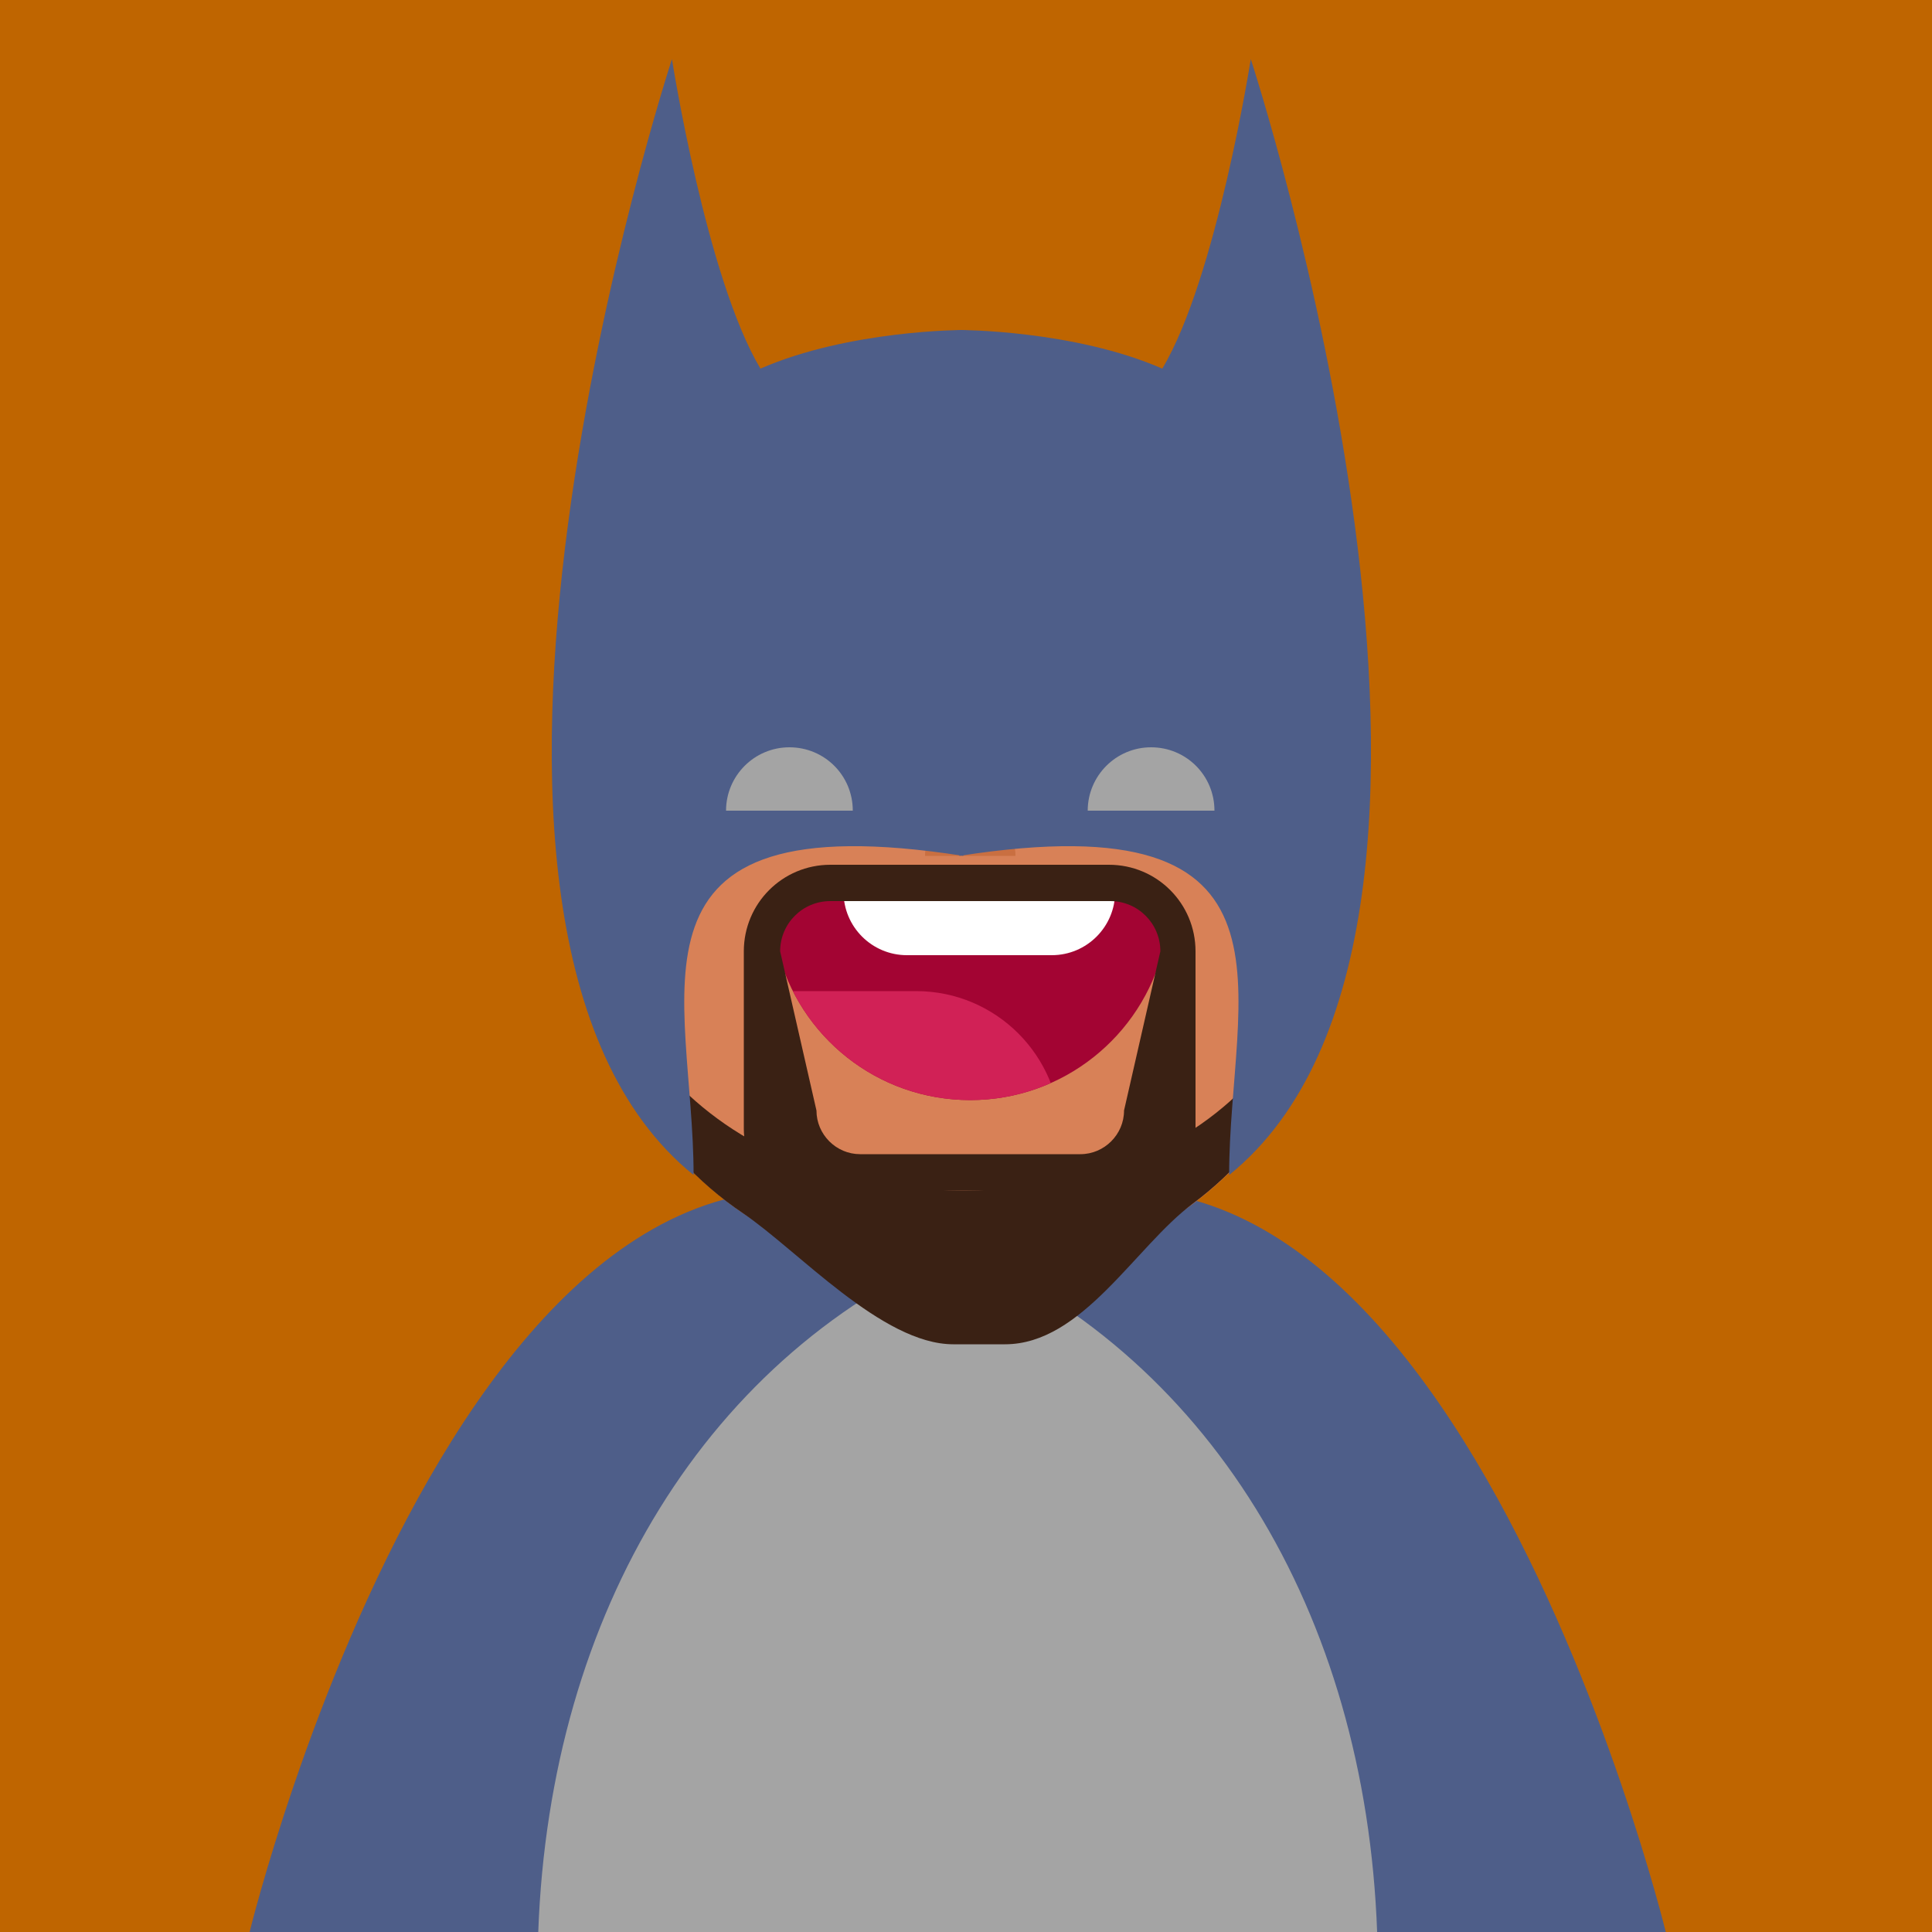 <?xml version="1.0" encoding="UTF-8"?><svg id="d" xmlns="http://www.w3.org/2000/svg" width="50" height="50" xmlns:xlink="http://www.w3.org/1999/xlink" viewBox="0 0 50 50"><defs><clipPath id="e"><path d="M21.11,23.32h7.99c.66,0,1.16,.62,1,1.26-.56,2.23-2.58,3.89-4.99,3.89s-4.43-1.65-4.99-3.89c-.16-.64,.34-1.26,1-1.26Z" style="fill:none;"/></clipPath></defs><rect width="50" height="50" style="fill:#bf6500;"/><path d="M24.94,29.87h0c6.46,0,11.7,5.24,11.7,11.7v8.43H13.23v-8.43c0-6.46,5.24-11.7,11.7-11.7Z" style="fill:#a4a4a4;"/><path d="M43.11,50s-6.18-25.34-18.57-17.79c6.72,2.77,10.8,9.51,11.1,17.79h7.47Z" style="fill:#4e5e89;"/><path d="M6.46,50s6.18-25.34,18.57-17.79c-6.72,2.77-10.8,9.51-11.1,17.79H6.46Z" style="fill:#4e5e89;"/><path d="M25.54,32.91h-1.34c-4.93,0-8.92-4-8.92-8.92l-.11-4.42,1.72-1.87v-2.38c0-.75,.61-1.36,1.36-1.36h13.15c.75,0,1.36,.61,1.36,1.36v2.38l1.59,1.87,.13,4.42c0,4.93-4,8.92-8.92,8.92Z" style="fill:#d88157;"/><g><path d="M26.28,22.15h-2.34c0-.65,.52-1.17,1.17-1.17s1.17,.52,1.17,1.17Z" style="fill:#c96f41;"/><g><path d="M21.11,23.32h7.99c.66,0,1.16,.62,1,1.26-.56,2.23-2.58,3.89-4.99,3.89s-4.43-1.65-4.99-3.89c-.16-.64,.34-1.26,1-1.26Z" style="fill:#a30433;"/><g style="clip-path:url(#e);"><path d="M18.56,25.66h8.89v2.11c0,.9-.73,1.64-1.64,1.64h-3.51c-2.07,0-3.74-1.68-3.74-3.74h0Z" transform="translate(46.01 55.06) rotate(180)" style="fill:#d12156;"/><path d="M21.84,22.38h7.02v.7c0,.9-.73,1.64-1.64,1.64h-3.75c-.9,0-1.64-.73-1.64-1.64v-.7h0Z" style="fill:#fff;"/></g></g></g><path d="M26.01,34.79h-1.34c-1.84,0-4.02-2.43-5.44-3.39-2.38-1.6-3.95-4.32-3.95-7.41,0,0,1.24,6.82,9.66,6.82s9.53-6.82,9.53-6.82c0,2.93-1.41,5.53-3.6,7.16-1.49,1.11-2.86,3.64-4.86,3.64Z" style="fill:#3a2114;"/><path d="M28.73,23.32c.72,0,1.3,.58,1.3,1.3l-.94,4.12c0,.62-.51,1.13-1.13,1.13h-5.7c-.62,0-1.13-.51-1.13-1.13l-.94-4.12c0-.72,.58-1.3,1.3-1.3h7.23m0-.94h-7.23c-1.24,0-2.24,1-2.24,2.24v4.59c0,1.14,.92,1.6,2.06,1.6h7.57c1.14,0,2.06-.46,2.06-1.6v-4.59c0-1.24-1-2.24-2.24-2.24h0Z" style="fill:#3a2114;"/><g><path d="M24.84,8.54s2.95,0,5.24,1c1.4-2.34,2.29-8.01,2.29-8.01,0,0,7.36,22.47-.56,28.88,0-4.68,2.25-9.7-6.98-8.26V8.54Z" style="fill:#4e5e89;"/><path d="M24.92,8.54s-2.95,0-5.24,1c-1.4-2.34-2.29-8.01-2.29-8.01,0,0-7.36,22.47,.56,28.88,0-4.68-2.25-9.7,6.98-8.26,0-5.98,0-13.61,0-13.61Z" style="fill:#4e5e89;"/></g><path d="M31.43,20.98h-3.28c0-.9,.73-1.64,1.64-1.64s1.64,.73,1.64,1.64Z" style="fill:#a4a4a4;"/><path d="M22.07,20.98h-3.28c0-.9,.73-1.64,1.64-1.64s1.64,.73,1.64,1.64Z" style="fill:#a4a4a4;"/></svg>